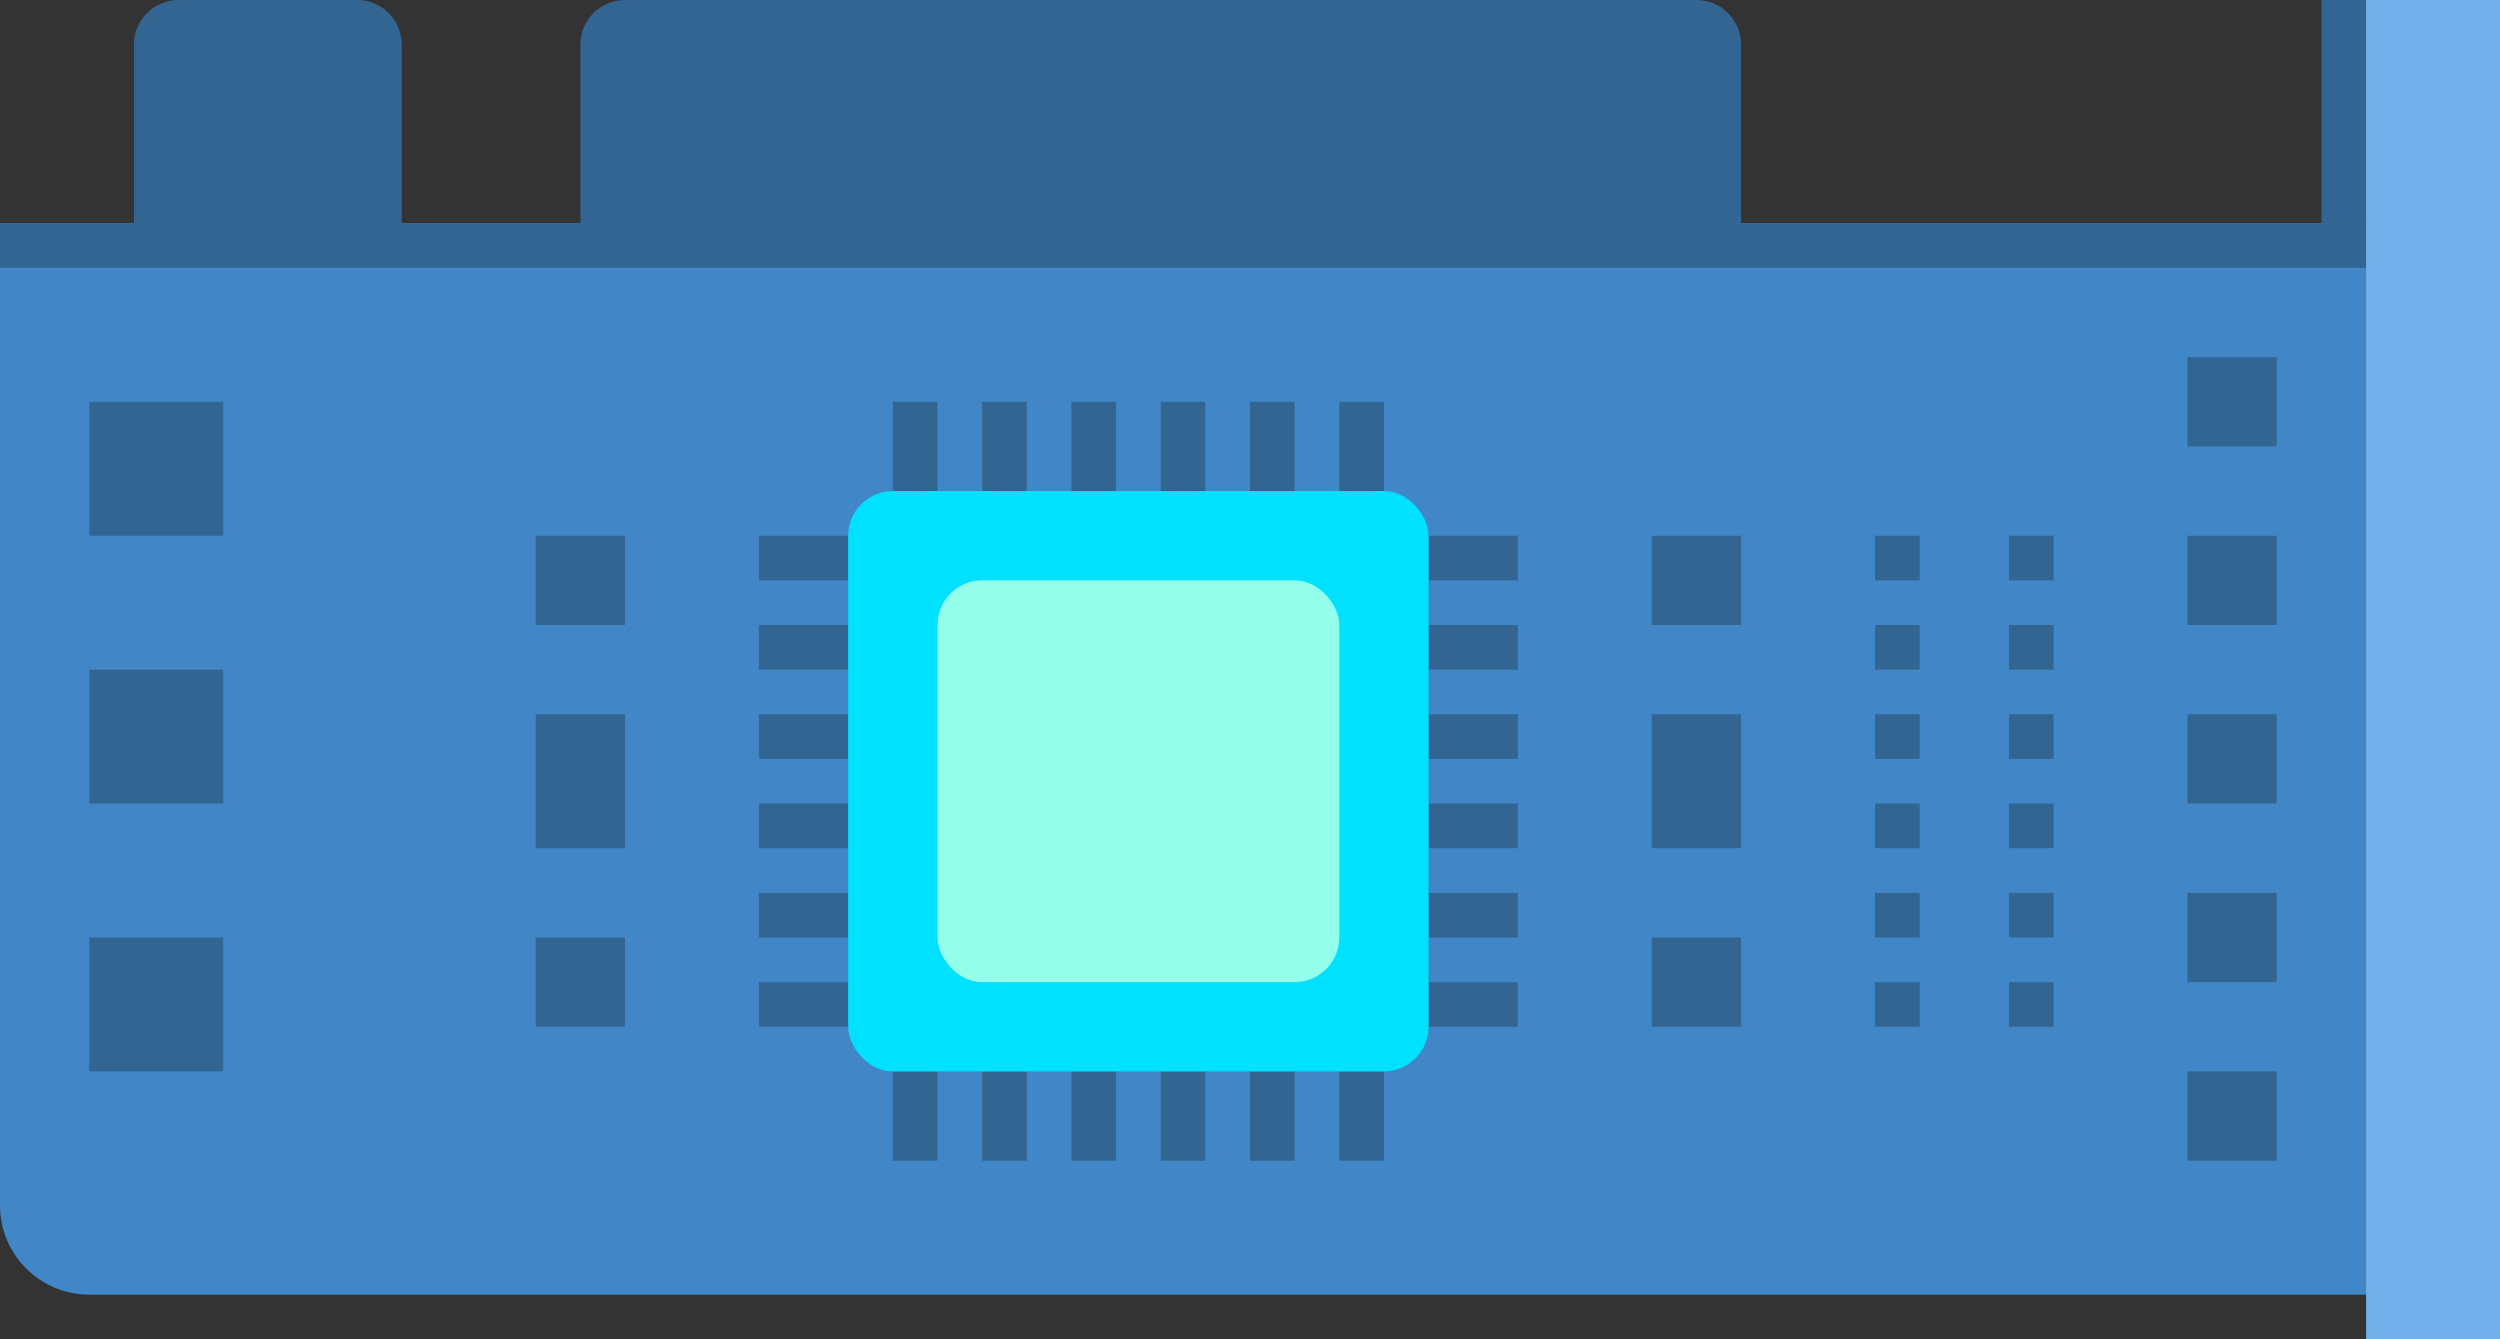 <svg width="56" height="30" viewBox="0 0 56 30" fill="none" xmlns="http://www.w3.org/2000/svg">
<rect x="0" y="0" width="56" height="30" fill="#333333" stroke="none"/>
<path d="M0 5H53V29H2C0.895 29 0 28.105 0 27V5Z" fill="#4187C8"/>
<path d="M13 1C13 0.448 13.448 0 14 0H38C38.552 0 39 0.448 39 1V5H13V1Z" fill="#336593"/>
<rect y="5" width="53" height="1" fill="#336593"/>
<path d="M3 1C3 0.448 3.448 0 4 0H8C8.552 0 9 0.448 9 1V5H3V1Z" fill="#336593"/>
<rect x="52" width="1" height="5" fill="#336593"/>
<rect x="34" y="16" width="1" height="2" transform="rotate(90 34 16)" fill="#336593"/>
<rect x="34" y="14" width="1" height="2" transform="rotate(90 34 14)" fill="#336593"/>
<rect x="34" y="12" width="1" height="2" transform="rotate(90 34 12)" fill="#336593"/>
<rect x="34" y="18" width="1" height="2" transform="rotate(90 34 18)" fill="#336593"/>
<rect x="34" y="20" width="1" height="2" transform="rotate(90 34 20)" fill="#336593"/>
<rect x="34" y="22" width="1" height="2" transform="rotate(90 34 22)" fill="#336593"/>
<rect x="19" y="16" width="1" height="2" transform="rotate(90 19 16)" fill="#336593"/>
<rect x="19" y="14" width="1" height="2" transform="rotate(90 19 14)" fill="#336593"/>
<rect x="19" y="12" width="1" height="2" transform="rotate(90 19 12)" fill="#336593"/>
<rect x="19" y="18" width="1" height="2" transform="rotate(90 19 18)" fill="#336593"/>
<rect x="19" y="20" width="1" height="2" transform="rotate(90 19 20)" fill="#336593"/>
<rect x="19" y="22" width="1" height="2" transform="rotate(90 19 22)" fill="#336593"/>
<rect x="27" y="11" width="1" height="2" transform="rotate(-180 27 11)" fill="#336593"/>
<rect x="29" y="11" width="1" height="2" transform="rotate(-180 29 11)" fill="#336593"/>
<rect x="31" y="11" width="1" height="2" transform="rotate(-180 31 11)" fill="#336593"/>
<rect x="25" y="11" width="1" height="2" transform="rotate(-180 25 11)" fill="#336593"/>
<rect x="23" y="11" width="1" height="2" transform="rotate(-180 23 11)" fill="#336593"/>
<rect x="21" y="11" width="1" height="2" transform="rotate(-180 21 11)" fill="#336593"/>
<rect x="27" y="26" width="1" height="2" transform="rotate(-180 27 26)" fill="#336593"/>
<rect x="29" y="26" width="1" height="2" transform="rotate(-180 29 26)" fill="#336593"/>
<rect x="31" y="26" width="1" height="2" transform="rotate(-180 31 26)" fill="#336593"/>
<rect x="25" y="26" width="1" height="2" transform="rotate(-180 25 26)" fill="#336593"/>
<rect x="23" y="26" width="1" height="2" transform="rotate(-180 23 26)" fill="#336593"/>
<rect x="21" y="26" width="1" height="2" transform="rotate(-180 21 26)" fill="#336593"/>
<rect x="53" width="3" height="30" fill="#73B0E9"/>
<rect x="19" y="11" width="13" height="13" rx="1" fill="#00E0FF"/>
<rect x="21" y="13" width="9" height="9" rx="1" fill="#93FFEB"/>
<rect x="2" y="9" width="3" height="3" fill="#336593"/>
<rect x="12" y="12" width="2" height="2" fill="#336593"/>
<rect x="37" y="12" width="2" height="2" fill="#336593"/>
<rect x="49" y="8" width="2" height="2" fill="#336593"/>
<rect x="42" y="12" width="1" height="1" fill="#336593"/>
<rect x="45" y="12" width="1" height="1" fill="#336593"/>
<rect x="49" y="20" width="2" height="2" fill="#336593"/>
<rect x="42" y="18" width="1" height="1" fill="#336593"/>
<rect x="45" y="18" width="1" height="1" fill="#336593"/>
<rect x="2" y="15" width="3" height="3" fill="#336593"/>
<rect x="12" y="16" width="2" height="3" fill="#336593"/>
<rect x="37" y="16" width="2" height="3" fill="#336593"/>
<rect x="49" y="12" width="2" height="2" fill="#336593"/>
<rect x="42" y="14" width="1" height="1" fill="#336593"/>
<rect x="45" y="14" width="1" height="1" fill="#336593"/>
<rect x="49" y="24" width="2" height="2" fill="#336593"/>
<rect x="42" y="20" width="1" height="1" fill="#336593"/>
<rect x="45" y="20" width="1" height="1" fill="#336593"/>
<rect x="42" y="22" width="1" height="1" fill="#336593"/>
<rect x="45" y="22" width="1" height="1" fill="#336593"/>
<rect x="2" y="21" width="3" height="3" fill="#336593"/>
<rect x="12" y="21" width="2" height="2" fill="#336593"/>
<rect x="37" y="21" width="2" height="2" fill="#336593"/>
<rect x="49" y="16" width="2" height="2" fill="#336593"/>
<rect x="42" y="16" width="1" height="1" fill="#336593"/>
<rect x="45" y="16" width="1" height="1" fill="#336593"/>
</svg>
